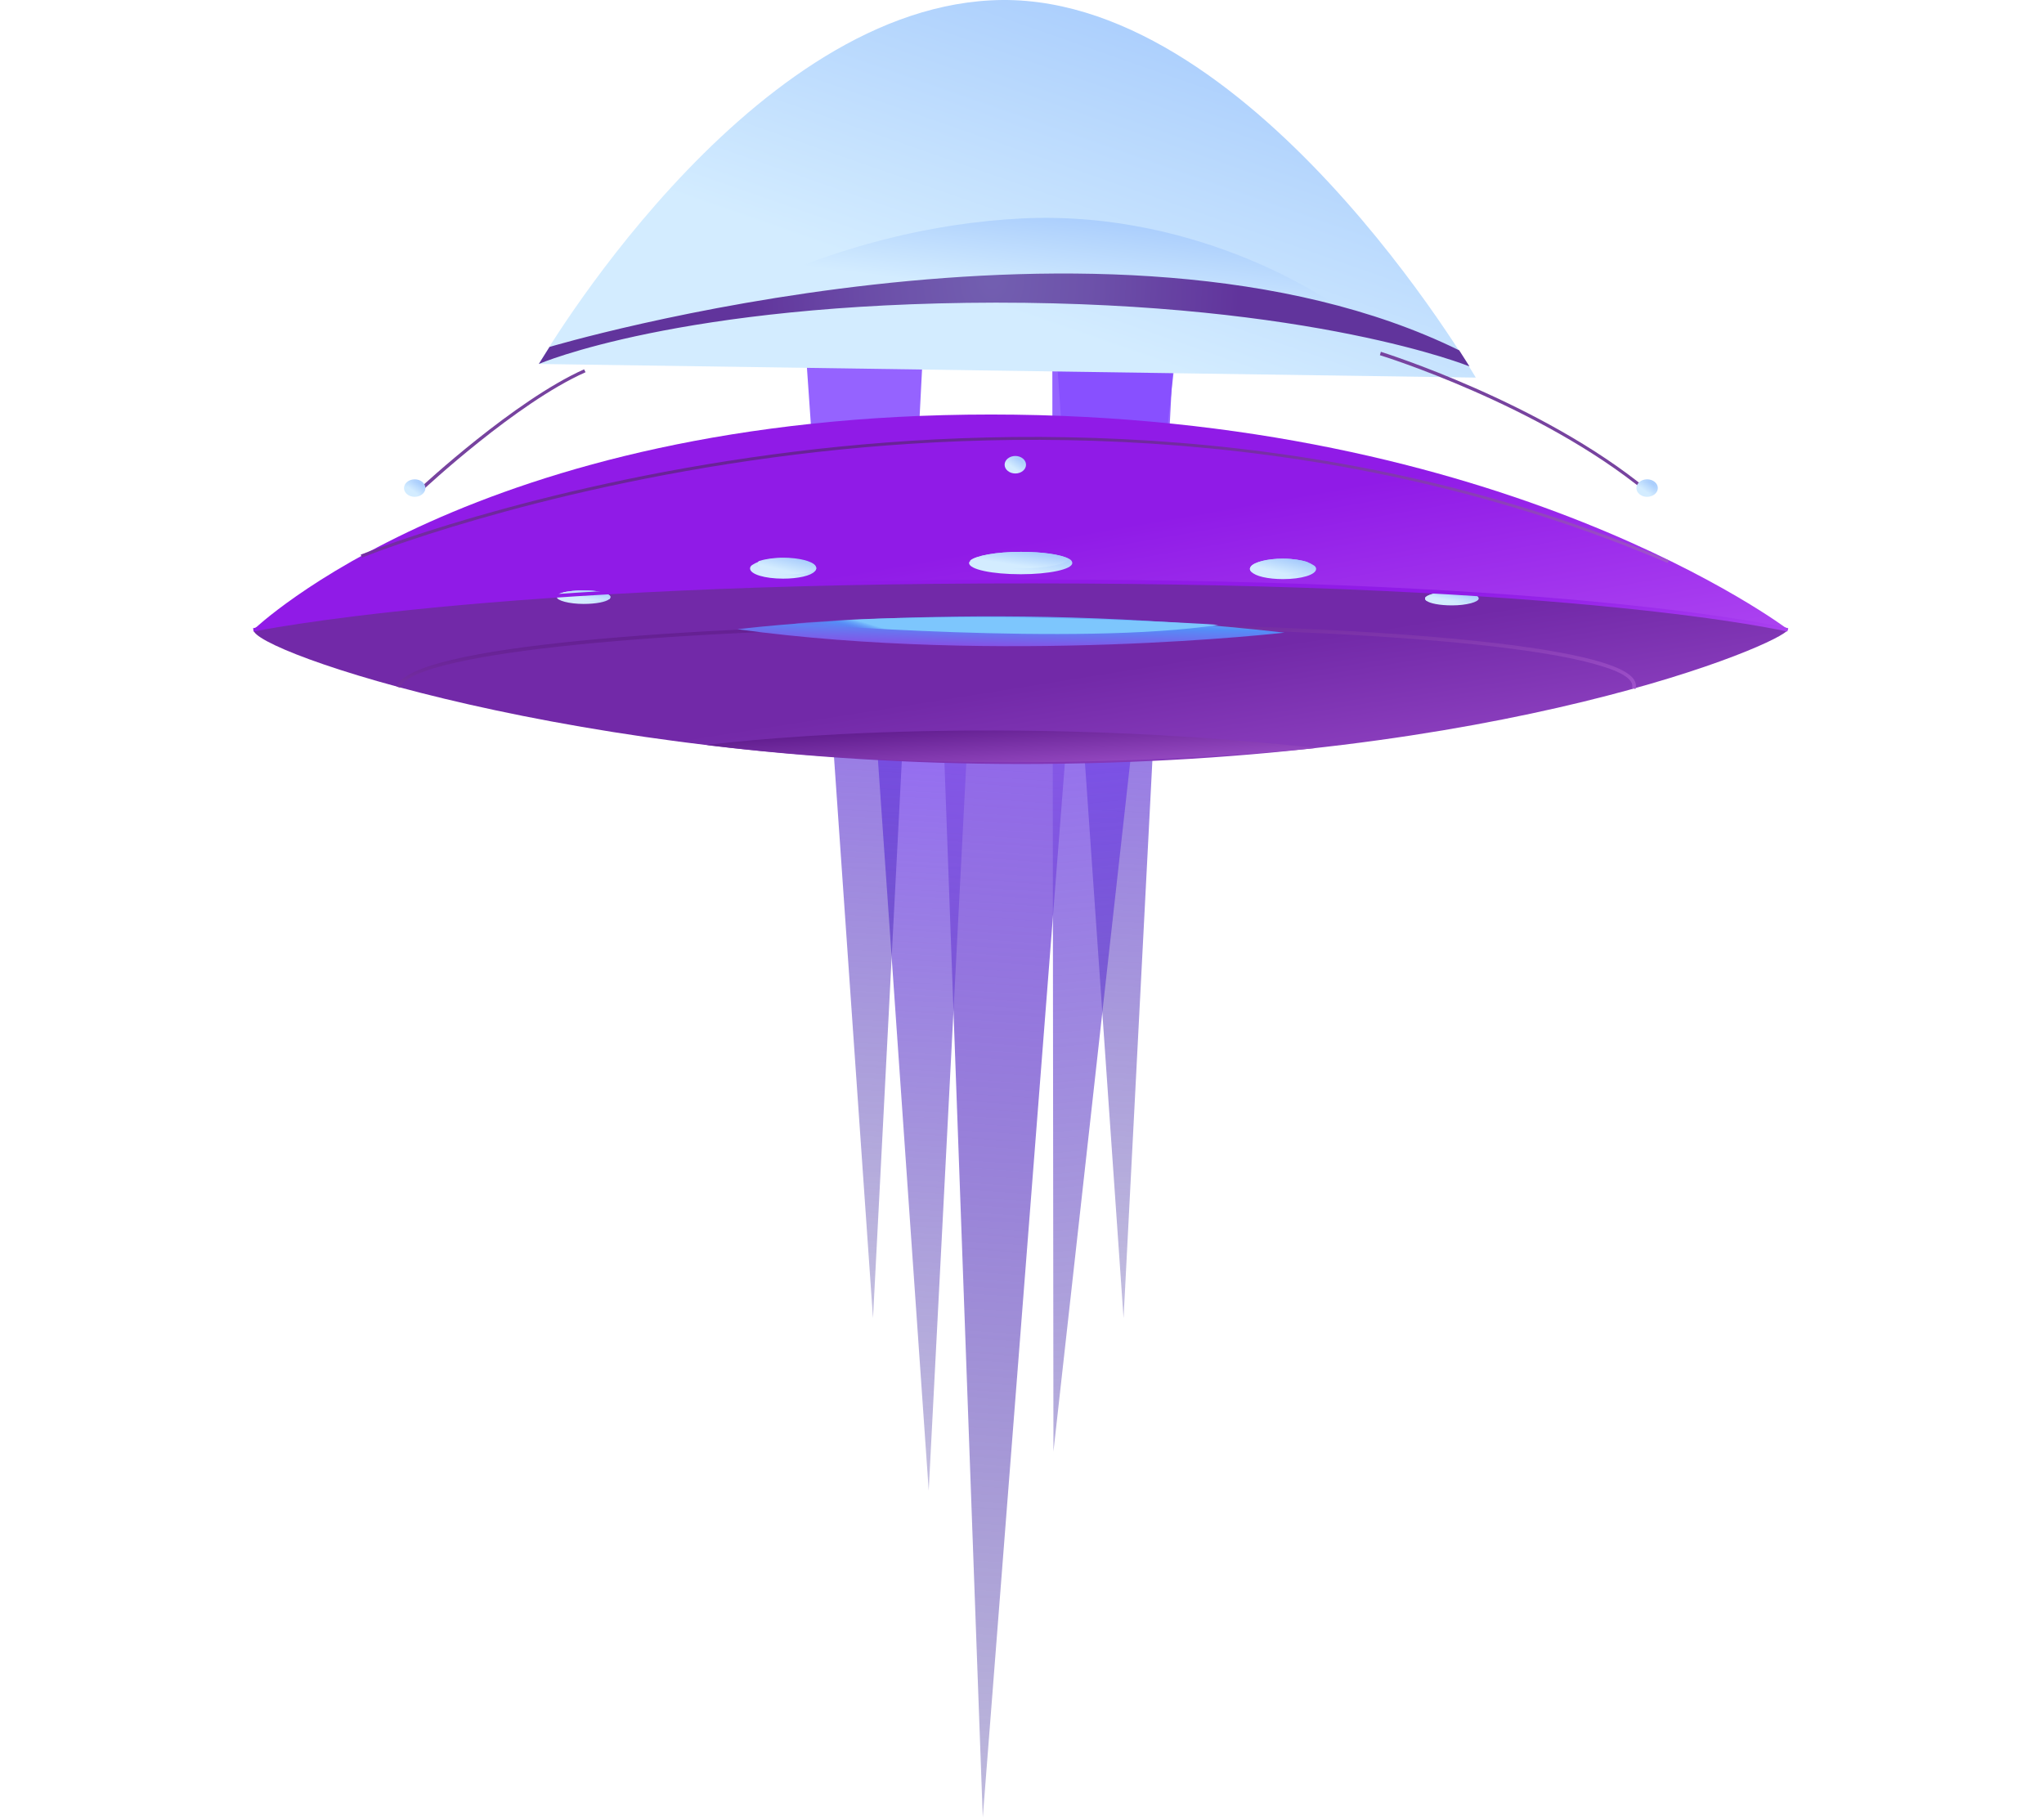 <svg width="155" height="138" viewBox="0 0 155 138" fill="none" xmlns="http://www.w3.org/2000/svg">
<path opacity="0.88" d="M70.426 113.023L64.879 33.217L74.568 32.877L70.426 113.023Z" fill="url(#paint0_linear_858_11)"/>
<path opacity="0.88" d="M66.201 99.961L60.654 20.156L70.344 19.816L66.201 99.961Z" fill="url(#paint1_linear_858_11)"/>
<path opacity="0.88" d="M85.201 99.961L79.654 20.156L89.344 19.816L85.201 99.961Z" fill="url(#paint2_linear_858_11)"/>
<path opacity="0.88" d="M79.884 110.073L79.797 24.155L89.487 23.816L79.884 110.073Z" fill="url(#paint3_linear_858_11)"/>
<path opacity="0.88" d="M74.526 137.814L71.131 44.401L81.832 43.983L74.526 137.814Z" fill="url(#paint4_linear_858_11)"/>
<path fill-rule="evenodd" clip-rule="evenodd" d="M40.859 27.6C40.859 27.6 56.251 1.025 75.112 0.028C94.674 -1.042 111.911 28.633 111.911 28.633L40.859 27.6Z" fill="url(#paint5_linear_858_11)"/>
<g filter="url(#filter0_d_858_11)">
<path fill-rule="evenodd" clip-rule="evenodd" d="M135.571 38.747C135.275 39.743 113.868 48.934 77.401 48.934C43.739 48.934 18.899 40.297 19.231 38.747C19.452 37.676 45.289 34.059 77.401 34.059C109.512 34.059 135.792 38.008 135.571 38.747Z" fill="url(#paint6_linear_858_11)"/>
</g>
<g filter="url(#filter1_d_858_11)">
<path fill-rule="evenodd" clip-rule="evenodd" d="M19.23 38.747C19.23 38.747 36.135 22.433 75.149 22.433C114.162 22.433 135.607 38.747 135.607 38.747C135.607 38.747 119.625 35.056 75.149 35.056C39.642 35.056 19.23 38.747 19.23 38.747Z" fill="url(#paint7_linear_858_11)"/>
</g>
<g filter="url(#filter2_d_858_11)">
<path d="M124.017 43.25L123.759 43.176C123.981 42.474 122.689 41.884 121.581 41.552C114.089 39.116 90.282 38.304 71.31 38.562C47.651 38.857 31.152 40.703 30.34 43.139L30.082 43.065C31.152 39.928 52.117 38.562 71.347 38.267C90.319 38.008 114.163 38.857 121.692 41.293C123.501 41.884 124.239 42.511 124.017 43.25Z" fill="url(#paint8_linear_858_11)"/>
</g>
<g filter="url(#filter3_d_858_11)">
<path fill-rule="evenodd" clip-rule="evenodd" d="M53.593 47.494C53.593 47.494 73.376 44.874 99.841 47.716C99.841 47.716 76.145 50.3 53.593 47.494Z" fill="url(#paint9_linear_858_11)"/>
</g>
<path fill-rule="evenodd" clip-rule="evenodd" d="M55.918 47.716C55.918 47.716 74.557 45.354 97.405 47.974C97.405 47.974 75.923 50.447 55.918 47.716Z" fill="url(#paint10_linear_858_11)"/>
<path fill-rule="evenodd" clip-rule="evenodd" d="M60.273 47.273C60.273 47.273 81.755 49.008 92.385 47.384C92.385 47.347 72.823 46.166 60.273 47.273Z" fill="url(#paint11_linear_858_11)"/>
<path fill-rule="evenodd" clip-rule="evenodd" d="M81.312 42.696C81.312 43.176 79.54 43.545 77.4 43.545C75.222 43.545 73.487 43.176 73.487 42.696C73.487 42.622 73.524 42.585 73.598 42.511C74.004 42.142 75.554 41.847 77.437 41.847C79.061 41.847 80.463 42.069 81.054 42.364C81.201 42.438 81.312 42.548 81.312 42.696Z" fill="url(#paint12_linear_858_11)"/>
<path fill-rule="evenodd" clip-rule="evenodd" d="M81.017 42.364C81.017 42.77 79.32 43.102 77.252 43.102C75.407 43.102 73.894 42.844 73.561 42.511C73.968 42.142 75.518 41.847 77.4 41.847C79.024 41.847 80.427 42.032 81.017 42.364Z" fill="url(#paint13_linear_858_11)"/>
<path fill-rule="evenodd" clip-rule="evenodd" d="M99.804 43.139C99.804 43.582 98.697 43.914 97.294 43.914C96.15 43.914 95.19 43.693 94.895 43.36C94.821 43.286 94.784 43.213 94.784 43.139C94.784 43.065 94.821 43.028 94.858 42.954C95.116 42.622 96.113 42.364 97.294 42.364C98.032 42.364 98.697 42.474 99.139 42.622C99.324 42.696 99.472 42.77 99.582 42.843C99.73 42.917 99.804 43.028 99.804 43.139Z" fill="url(#paint14_linear_858_11)"/>
<path fill-rule="evenodd" clip-rule="evenodd" d="M99.25 42.843C99.25 43.286 98.143 43.619 96.74 43.619C96.002 43.619 95.338 43.508 94.895 43.36C94.821 43.286 94.784 43.213 94.784 43.139C94.784 43.065 94.821 43.028 94.858 42.954C95.116 42.622 96.113 42.364 97.294 42.364C98.032 42.364 98.697 42.474 99.139 42.622C99.213 42.696 99.25 42.77 99.25 42.843Z" fill="url(#paint15_linear_858_11)"/>
<path fill-rule="evenodd" clip-rule="evenodd" d="M112.132 45.39C112.132 45.649 111.21 45.907 110.102 45.907C109.18 45.907 108.404 45.76 108.146 45.538C108.109 45.501 108.072 45.464 108.072 45.39C108.072 45.353 108.072 45.317 108.109 45.28C108.331 45.058 109.106 44.874 110.102 44.874C110.693 44.874 111.247 44.947 111.616 45.021C111.763 45.058 111.911 45.095 111.985 45.169C112.095 45.243 112.132 45.317 112.132 45.39Z" fill="url(#paint16_linear_858_11)"/>
<path fill-rule="evenodd" clip-rule="evenodd" d="M111.689 45.206C111.689 45.464 110.767 45.686 109.659 45.686C109.069 45.686 108.515 45.612 108.146 45.538C108.109 45.501 108.072 45.464 108.072 45.39C108.072 45.353 108.072 45.317 108.109 45.28C108.331 45.058 109.106 44.874 110.102 44.874C110.693 44.874 111.247 44.947 111.616 45.021C111.653 45.095 111.689 45.132 111.689 45.206Z" fill="url(#paint17_linear_858_11)"/>
<path fill-rule="evenodd" clip-rule="evenodd" d="M56.878 43.104C56.878 43.547 57.985 43.879 59.388 43.879C60.532 43.879 61.492 43.657 61.787 43.325C61.861 43.251 61.898 43.177 61.898 43.104C61.898 43.03 61.861 42.993 61.824 42.919C61.566 42.587 60.569 42.328 59.388 42.328C58.65 42.328 57.985 42.439 57.542 42.587C57.358 42.661 57.21 42.734 57.099 42.808C56.952 42.882 56.878 42.993 56.878 43.104Z" fill="url(#paint18_linear_858_11)"/>
<path fill-rule="evenodd" clip-rule="evenodd" d="M57.432 42.77C57.432 43.213 58.539 43.545 59.941 43.545C60.68 43.545 61.344 43.434 61.787 43.286C61.861 43.213 61.898 43.139 61.898 43.065C61.898 42.991 61.861 42.954 61.824 42.88C61.566 42.548 60.569 42.29 59.388 42.29C58.65 42.29 57.985 42.401 57.542 42.548C57.469 42.622 57.432 42.696 57.432 42.77Z" fill="url(#paint19_linear_858_11)"/>
<path fill-rule="evenodd" clip-rule="evenodd" d="M42.225 45.28C42.225 45.538 43.147 45.796 44.255 45.796C45.177 45.796 45.953 45.649 46.211 45.427C46.248 45.39 46.285 45.353 46.285 45.28C46.285 45.243 46.285 45.206 46.248 45.169C46.026 44.947 45.251 44.763 44.255 44.763C43.664 44.763 43.11 44.837 42.741 44.91C42.594 44.947 42.446 44.984 42.372 45.058C42.261 45.169 42.225 45.243 42.225 45.28Z" fill="url(#paint20_linear_858_11)"/>
<path fill-rule="evenodd" clip-rule="evenodd" d="M42.667 45.095C42.667 45.353 43.59 45.575 44.697 45.575C45.288 45.575 45.841 45.501 46.21 45.427C46.247 45.39 46.284 45.353 46.284 45.28C46.284 45.243 46.284 45.206 46.247 45.169C46.026 44.947 45.251 44.763 44.254 44.763C43.664 44.763 43.11 44.837 42.741 44.91C42.704 45.021 42.667 45.058 42.667 45.095Z" fill="url(#paint21_linear_858_11)"/>
<g filter="url(#filter4_d_858_11)">
<path d="M126.453 33.69C101.244 22.949 75.702 23.392 58.687 25.681C40.232 28.154 27.609 33.21 27.461 33.284L27.351 33.062C27.461 33.026 40.121 27.932 58.613 25.459C75.665 23.171 101.281 22.728 126.564 33.505L126.453 33.69Z" fill="url(#paint22_linear_858_11)"/>
</g>
<g filter="url(#filter5_d_858_11)">
<path d="M19.23 38.894L19.193 38.636C19.378 38.599 36.725 34.945 78.286 34.945C119.846 34.945 135.459 38.599 135.607 38.636L135.533 38.894C135.385 38.857 119.809 35.24 78.286 35.24C36.762 35.203 19.415 38.857 19.23 38.894Z" fill="url(#paint23_linear_858_11)"/>
</g>
<path d="M32.112 37.123L31.928 36.938C32.002 36.864 39.014 30.368 44.292 28.006L44.403 28.227C39.162 30.552 32.186 37.049 32.112 37.123Z" fill="#77439F"/>
<path d="M124.792 37.307C116.746 30.7 104.787 26.972 104.64 26.936L104.713 26.677C104.824 26.714 116.857 30.479 124.94 37.123L124.792 37.307Z" fill="#77439F"/>
<path fill-rule="evenodd" clip-rule="evenodd" d="M53.704 23.54C53.704 23.54 63.559 17.265 77.511 16.564C91.463 15.899 101.539 23.318 101.539 23.318C101.539 23.318 77.031 18.114 53.704 23.54Z" fill="url(#paint24_linear_858_11)"/>
<path fill-rule="evenodd" clip-rule="evenodd" d="M40.859 27.6L41.671 26.308C41.671 26.308 84.265 13.611 110.656 26.566L111.431 27.784C111.431 27.784 99.546 22.949 75.518 22.949C51.526 22.986 40.859 27.6 40.859 27.6Z" fill="url(#paint25_radial_858_11)"/>
<path fill-rule="evenodd" clip-rule="evenodd" d="M77.806 35.24C77.806 35.609 77.437 35.905 76.994 35.905C76.551 35.905 76.182 35.609 76.182 35.24C76.182 34.871 76.551 34.576 76.994 34.576C77.437 34.576 77.806 34.871 77.806 35.24Z" fill="url(#paint26_linear_858_11)"/>
<path fill-rule="evenodd" clip-rule="evenodd" d="M77.621 35.24C77.621 35.536 77.326 35.757 76.994 35.757C76.625 35.757 76.366 35.536 76.366 35.24C76.366 34.945 76.662 34.724 76.994 34.724C77.363 34.724 77.621 34.982 77.621 35.24Z" fill="url(#paint27_linear_858_11)"/>
<path fill-rule="evenodd" clip-rule="evenodd" d="M125.715 37.012C125.715 37.381 125.346 37.676 124.903 37.676C124.46 37.676 124.091 37.381 124.091 37.012C124.091 36.643 124.46 36.347 124.903 36.347C125.346 36.347 125.715 36.643 125.715 37.012Z" fill="url(#paint28_linear_858_11)"/>
<path fill-rule="evenodd" clip-rule="evenodd" d="M125.53 37.012C125.53 37.307 125.235 37.529 124.903 37.529C124.534 37.529 124.275 37.307 124.275 37.012C124.275 36.717 124.571 36.495 124.903 36.495C125.235 36.495 125.53 36.717 125.53 37.012Z" fill="url(#paint29_linear_858_11)"/>
<path fill-rule="evenodd" clip-rule="evenodd" d="M32.26 37.012C32.26 37.381 31.891 37.676 31.448 37.676C31.005 37.676 30.636 37.381 30.636 37.012C30.636 36.643 31.005 36.347 31.448 36.347C31.891 36.347 32.26 36.643 32.26 37.012Z" fill="url(#paint30_linear_858_11)"/>
<path fill-rule="evenodd" clip-rule="evenodd" d="M32.112 37.012C32.112 37.307 31.817 37.529 31.485 37.529C31.116 37.529 30.857 37.307 30.857 37.012C30.857 36.717 31.153 36.495 31.485 36.495C31.817 36.495 32.112 36.717 32.112 37.012Z" fill="url(#paint31_linear_858_11)"/>
<defs>
<filter id="filter0_d_858_11" x="0.228" y="24.059" width="154.345" height="52.875" filterUnits="userSpaceOnUse" color-interpolation-filters="sRGB">
<feFlood flood-opacity="0" result="BackgroundImageFix"/>
<feColorMatrix in="SourceAlpha" type="matrix" values="0 0 0 0 0 0 0 0 0 0 0 0 0 0 0 0 0 0 127 0" result="hardAlpha"/>
<feOffset dy="9"/>
<feGaussianBlur stdDeviation="9.5"/>
<feComposite in2="hardAlpha" operator="out"/>
<feColorMatrix type="matrix" values="0 0 0 0 0 0 0 0 0 0 0 0 0 0 0 0 0 0 0.15 0"/>
<feBlend mode="normal" in2="BackgroundImageFix" result="effect1_dropShadow_858_11"/>
<feBlend mode="normal" in="SourceGraphic" in2="effect1_dropShadow_858_11" result="shape"/>
</filter>
<filter id="filter1_d_858_11" x="0.23" y="12.432" width="154.377" height="54.314" filterUnits="userSpaceOnUse" color-interpolation-filters="sRGB">
<feFlood flood-opacity="0" result="BackgroundImageFix"/>
<feColorMatrix in="SourceAlpha" type="matrix" values="0 0 0 0 0 0 0 0 0 0 0 0 0 0 0 0 0 0 127 0" result="hardAlpha"/>
<feOffset dy="9"/>
<feGaussianBlur stdDeviation="9.5"/>
<feComposite in2="hardAlpha" operator="out"/>
<feColorMatrix type="matrix" values="0 0 0 0 0 0 0 0 0 0 0 0 0 0 0 0 0 0 0.15 0"/>
<feBlend mode="normal" in2="BackgroundImageFix" result="effect1_dropShadow_858_11"/>
<feBlend mode="normal" in="SourceGraphic" in2="effect1_dropShadow_858_11" result="shape"/>
</filter>
<filter id="filter2_d_858_11" x="11.082" y="28.222" width="131.974" height="43.027" filterUnits="userSpaceOnUse" color-interpolation-filters="sRGB">
<feFlood flood-opacity="0" result="BackgroundImageFix"/>
<feColorMatrix in="SourceAlpha" type="matrix" values="0 0 0 0 0 0 0 0 0 0 0 0 0 0 0 0 0 0 127 0" result="hardAlpha"/>
<feOffset dy="9"/>
<feGaussianBlur stdDeviation="9.5"/>
<feComposite in2="hardAlpha" operator="out"/>
<feColorMatrix type="matrix" values="0 0 0 0 0 0 0 0 0 0 0 0 0 0 0 0 0 0 0.15 0"/>
<feBlend mode="normal" in2="BackgroundImageFix" result="effect1_dropShadow_858_11"/>
<feBlend mode="normal" in="SourceGraphic" in2="effect1_dropShadow_858_11" result="shape"/>
</filter>
<filter id="filter3_d_858_11" x="34.593" y="36.393" width="84.248" height="40.409" filterUnits="userSpaceOnUse" color-interpolation-filters="sRGB">
<feFlood flood-opacity="0" result="BackgroundImageFix"/>
<feColorMatrix in="SourceAlpha" type="matrix" values="0 0 0 0 0 0 0 0 0 0 0 0 0 0 0 0 0 0 127 0" result="hardAlpha"/>
<feOffset dy="9"/>
<feGaussianBlur stdDeviation="9.5"/>
<feComposite in2="hardAlpha" operator="out"/>
<feColorMatrix type="matrix" values="0 0 0 0 0 0 0 0 0 0 0 0 0 0 0 0 0 0 0.15 0"/>
<feBlend mode="normal" in2="BackgroundImageFix" result="effect1_dropShadow_858_11"/>
<feBlend mode="normal" in="SourceGraphic" in2="effect1_dropShadow_858_11" result="shape"/>
</filter>
<filter id="filter4_d_858_11" x="8.351" y="14.133" width="137.214" height="47.557" filterUnits="userSpaceOnUse" color-interpolation-filters="sRGB">
<feFlood flood-opacity="0" result="BackgroundImageFix"/>
<feColorMatrix in="SourceAlpha" type="matrix" values="0 0 0 0 0 0 0 0 0 0 0 0 0 0 0 0 0 0 127 0" result="hardAlpha"/>
<feOffset dy="9"/>
<feGaussianBlur stdDeviation="9.5"/>
<feComposite in2="hardAlpha" operator="out"/>
<feColorMatrix type="matrix" values="0 0 0 0 0 0 0 0 0 0 0 0 0 0 0 0 0 0 0.15 0"/>
<feBlend mode="normal" in2="BackgroundImageFix" result="effect1_dropShadow_858_11"/>
<feBlend mode="normal" in="SourceGraphic" in2="effect1_dropShadow_858_11" result="shape"/>
</filter>
<filter id="filter5_d_858_11" x="0.193" y="24.945" width="154.413" height="41.949" filterUnits="userSpaceOnUse" color-interpolation-filters="sRGB">
<feFlood flood-opacity="0" result="BackgroundImageFix"/>
<feColorMatrix in="SourceAlpha" type="matrix" values="0 0 0 0 0 0 0 0 0 0 0 0 0 0 0 0 0 0 127 0" result="hardAlpha"/>
<feOffset dy="9"/>
<feGaussianBlur stdDeviation="9.5"/>
<feComposite in2="hardAlpha" operator="out"/>
<feColorMatrix type="matrix" values="0 0 0 0 0 0 0 0 0 0 0 0 0 0 0 0 0 0 0.15 0"/>
<feBlend mode="normal" in2="BackgroundImageFix" result="effect1_dropShadow_858_11"/>
<feBlend mode="normal" in="SourceGraphic" in2="effect1_dropShadow_858_11" result="shape"/>
</filter>
<linearGradient id="paint0_linear_858_11" x1="66.229" y1="34.831" x2="60.625" y2="137.339" gradientUnits="userSpaceOnUse">
<stop offset="0.107" stop-color="#864DFF"/>
<stop offset="0.885" stop-color="#1D147C" stop-opacity="0.19"/>
</linearGradient>
<linearGradient id="paint1_linear_858_11" x1="62.004" y1="21.77" x2="56.401" y2="124.278" gradientUnits="userSpaceOnUse">
<stop offset="0.107" stop-color="#864DFF"/>
<stop offset="0.885" stop-color="#1D147C" stop-opacity="0.19"/>
</linearGradient>
<linearGradient id="paint2_linear_858_11" x1="81.004" y1="21.77" x2="75.4" y2="124.278" gradientUnits="userSpaceOnUse">
<stop offset="0.107" stop-color="#864DFF"/>
<stop offset="0.885" stop-color="#1D147C" stop-opacity="0.19"/>
</linearGradient>
<linearGradient id="paint3_linear_858_11" x1="81.148" y1="25.77" x2="93.055" y2="149.807" gradientUnits="userSpaceOnUse">
<stop offset="0.107" stop-color="#864DFF"/>
<stop offset="0.885" stop-color="#1D147C" stop-opacity="0.19"/>
</linearGradient>
<linearGradient id="paint4_linear_858_11" x1="72.629" y1="46.178" x2="64.204" y2="171.942" gradientUnits="userSpaceOnUse">
<stop offset="0.078" stop-color="#8354E7"/>
<stop offset="0.885" stop-color="#1D147C" stop-opacity="0.19"/>
</linearGradient>
<linearGradient id="paint5_linear_858_11" x1="-16.447" y1="56.383" x2="29.164" y2="-74.417" gradientUnits="userSpaceOnUse">
<stop offset="0.444" stop-color="#D3ECFF"/>
<stop offset="1" stop-color="#548EF7"/>
</linearGradient>
<linearGradient id="paint6_linear_858_11" x1="6.11" y1="-15.325" x2="24.219" y2="98.897" gradientUnits="userSpaceOnUse">
<stop offset="0.594" stop-color="#7229A8"/>
<stop offset="0.918" stop-color="#D57EFF"/>
</linearGradient>
<linearGradient id="paint7_linear_858_11" x1="6.11" y1="-31.73" x2="27.779" y2="92.927" gradientUnits="userSpaceOnUse">
<stop offset="0.594" stop-color="#901BE7"/>
<stop offset="0.918" stop-color="#D57EFF"/>
</linearGradient>
<linearGradient id="paint8_linear_858_11" x1="19.487" y1="21.532" x2="22.101" y2="60.933" gradientUnits="userSpaceOnUse">
<stop offset="0.377" stop-color="#450674"/>
<stop offset="0.918" stop-color="#D57EFF"/>
</linearGradient>
<linearGradient id="paint9_linear_858_11" x1="48.379" y1="38.396" x2="49.598" y2="57.278" gradientUnits="userSpaceOnUse">
<stop offset="0.377" stop-color="#450674"/>
<stop offset="0.918" stop-color="#D57EFF"/>
</linearGradient>
<linearGradient id="paint10_linear_858_11" x1="58.289" y1="45.733" x2="58.194" y2="49.763" gradientUnits="userSpaceOnUse">
<stop stop-color="#7DC6FD"/>
<stop offset="0.303" stop-color="#548EF7"/>
<stop offset="1" stop-color="#A728DA"/>
</linearGradient>
<linearGradient id="paint11_linear_858_11" x1="64.84" y1="46.986" x2="64.046" y2="49.651" gradientUnits="userSpaceOnUse">
<stop stop-color="#7DC6FD"/>
<stop offset="0.224" stop-color="#548EF7" stop-opacity="0.28"/>
<stop offset="1" stop-color="#A728DA"/>
</linearGradient>
<linearGradient id="paint12_linear_858_11" x1="67.176" y1="45.19" x2="68.754" y2="36.788" gradientUnits="userSpaceOnUse">
<stop offset="0.444" stop-color="#D3ECFF"/>
<stop offset="1" stop-color="#548EF7"/>
</linearGradient>
<linearGradient id="paint13_linear_858_11" x1="67.548" y1="44.318" x2="68.465" y2="38.022" gradientUnits="userSpaceOnUse">
<stop offset="0.444" stop-color="#D3ECFF"/>
<stop offset="1" stop-color="#548EF7"/>
</linearGradient>
<linearGradient id="paint14_linear_858_11" x1="90.736" y1="45.416" x2="92.716" y2="38.003" gradientUnits="userSpaceOnUse">
<stop offset="0.444" stop-color="#D3ECFF"/>
<stop offset="1" stop-color="#548EF7"/>
</linearGradient>
<linearGradient id="paint15_linear_858_11" x1="91.182" y1="44.835" x2="92.658" y2="38.764" gradientUnits="userSpaceOnUse">
<stop offset="0.444" stop-color="#D3ECFF"/>
<stop offset="1" stop-color="#548EF7"/>
</linearGradient>
<linearGradient id="paint16_linear_858_11" x1="104.798" y1="46.909" x2="105.91" y2="41.859" gradientUnits="userSpaceOnUse">
<stop offset="0.444" stop-color="#D3ECFF"/>
<stop offset="1" stop-color="#548EF7"/>
</linearGradient>
<linearGradient id="paint17_linear_858_11" x1="105.155" y1="46.473" x2="105.934" y2="42.464" gradientUnits="userSpaceOnUse">
<stop offset="0.444" stop-color="#D3ECFF"/>
<stop offset="1" stop-color="#548EF7"/>
</linearGradient>
<linearGradient id="paint18_linear_858_11" x1="52.829" y1="45.381" x2="54.81" y2="37.968" gradientUnits="userSpaceOnUse">
<stop offset="0.444" stop-color="#D3ECFF"/>
<stop offset="1" stop-color="#548EF7"/>
</linearGradient>
<linearGradient id="paint19_linear_858_11" x1="53.83" y1="44.761" x2="55.306" y2="38.69" gradientUnits="userSpaceOnUse">
<stop offset="0.444" stop-color="#D3ECFF"/>
<stop offset="1" stop-color="#548EF7"/>
</linearGradient>
<linearGradient id="paint20_linear_858_11" x1="38.95" y1="46.798" x2="40.062" y2="41.748" gradientUnits="userSpaceOnUse">
<stop offset="0.444" stop-color="#D3ECFF"/>
<stop offset="1" stop-color="#548EF7"/>
</linearGradient>
<linearGradient id="paint21_linear_858_11" x1="39.75" y1="46.362" x2="40.528" y2="42.353" gradientUnits="userSpaceOnUse">
<stop offset="0.444" stop-color="#D3ECFF"/>
<stop offset="1" stop-color="#548EF7"/>
</linearGradient>
<linearGradient id="paint22_linear_858_11" x1="16.165" y1="-7.596" x2="25.025" y2="66.578" gradientUnits="userSpaceOnUse">
<stop offset="0.377" stop-color="#450674"/>
<stop offset="0.918" stop-color="#D57EFF"/>
</linearGradient>
<linearGradient id="paint23_linear_858_11" x1="6.068" y1="21.833" x2="7.374" y2="52.867" gradientUnits="userSpaceOnUse">
<stop offset="0.594" stop-color="#901BE7"/>
<stop offset="0.918" stop-color="#D57EFF"/>
</linearGradient>
<linearGradient id="paint24_linear_858_11" x1="15.123" y1="30.341" x2="19.615" y2="-5.046" gradientUnits="userSpaceOnUse">
<stop offset="0.444" stop-color="#D3ECFF"/>
<stop offset="1" stop-color="#548EF7"/>
</linearGradient>
<radialGradient id="paint25_radial_858_11" cx="0" cy="0" r="1" gradientUnits="userSpaceOnUse" gradientTransform="translate(75.242 20.906) scale(18.927 28.545)">
<stop offset="0.022" stop-color="#725EB0"/>
<stop offset="0.383" stop-color="#6D52AA"/>
<stop offset="0.994" stop-color="#61349C"/>
</radialGradient>
<linearGradient id="paint26_linear_858_11" x1="74.872" y1="37.192" x2="78.082" y2="32.657" gradientUnits="userSpaceOnUse">
<stop offset="0.444" stop-color="#D3ECFF"/>
<stop offset="1" stop-color="#548EF7"/>
</linearGradient>
<linearGradient id="paint27_linear_858_11" x1="75.354" y1="36.759" x2="77.856" y2="33.247" gradientUnits="userSpaceOnUse">
<stop offset="0.444" stop-color="#D3ECFF"/>
<stop offset="1" stop-color="#548EF7"/>
</linearGradient>
<linearGradient id="paint28_linear_858_11" x1="122.781" y1="38.964" x2="125.992" y2="34.429" gradientUnits="userSpaceOnUse">
<stop offset="0.444" stop-color="#D3ECFF"/>
<stop offset="1" stop-color="#548EF7"/>
</linearGradient>
<linearGradient id="paint29_linear_858_11" x1="123.263" y1="38.53" x2="125.766" y2="35.018" gradientUnits="userSpaceOnUse">
<stop offset="0.444" stop-color="#D3ECFF"/>
<stop offset="1" stop-color="#548EF7"/>
</linearGradient>
<linearGradient id="paint30_linear_858_11" x1="29.326" y1="38.964" x2="32.536" y2="34.429" gradientUnits="userSpaceOnUse">
<stop offset="0.444" stop-color="#D3ECFF"/>
<stop offset="1" stop-color="#548EF7"/>
</linearGradient>
<linearGradient id="paint31_linear_858_11" x1="29.845" y1="38.53" x2="32.348" y2="35.018" gradientUnits="userSpaceOnUse">
<stop offset="0.444" stop-color="#D3ECFF"/>
<stop offset="1" stop-color="#548EF7"/>
</linearGradient>
</defs>
</svg>
